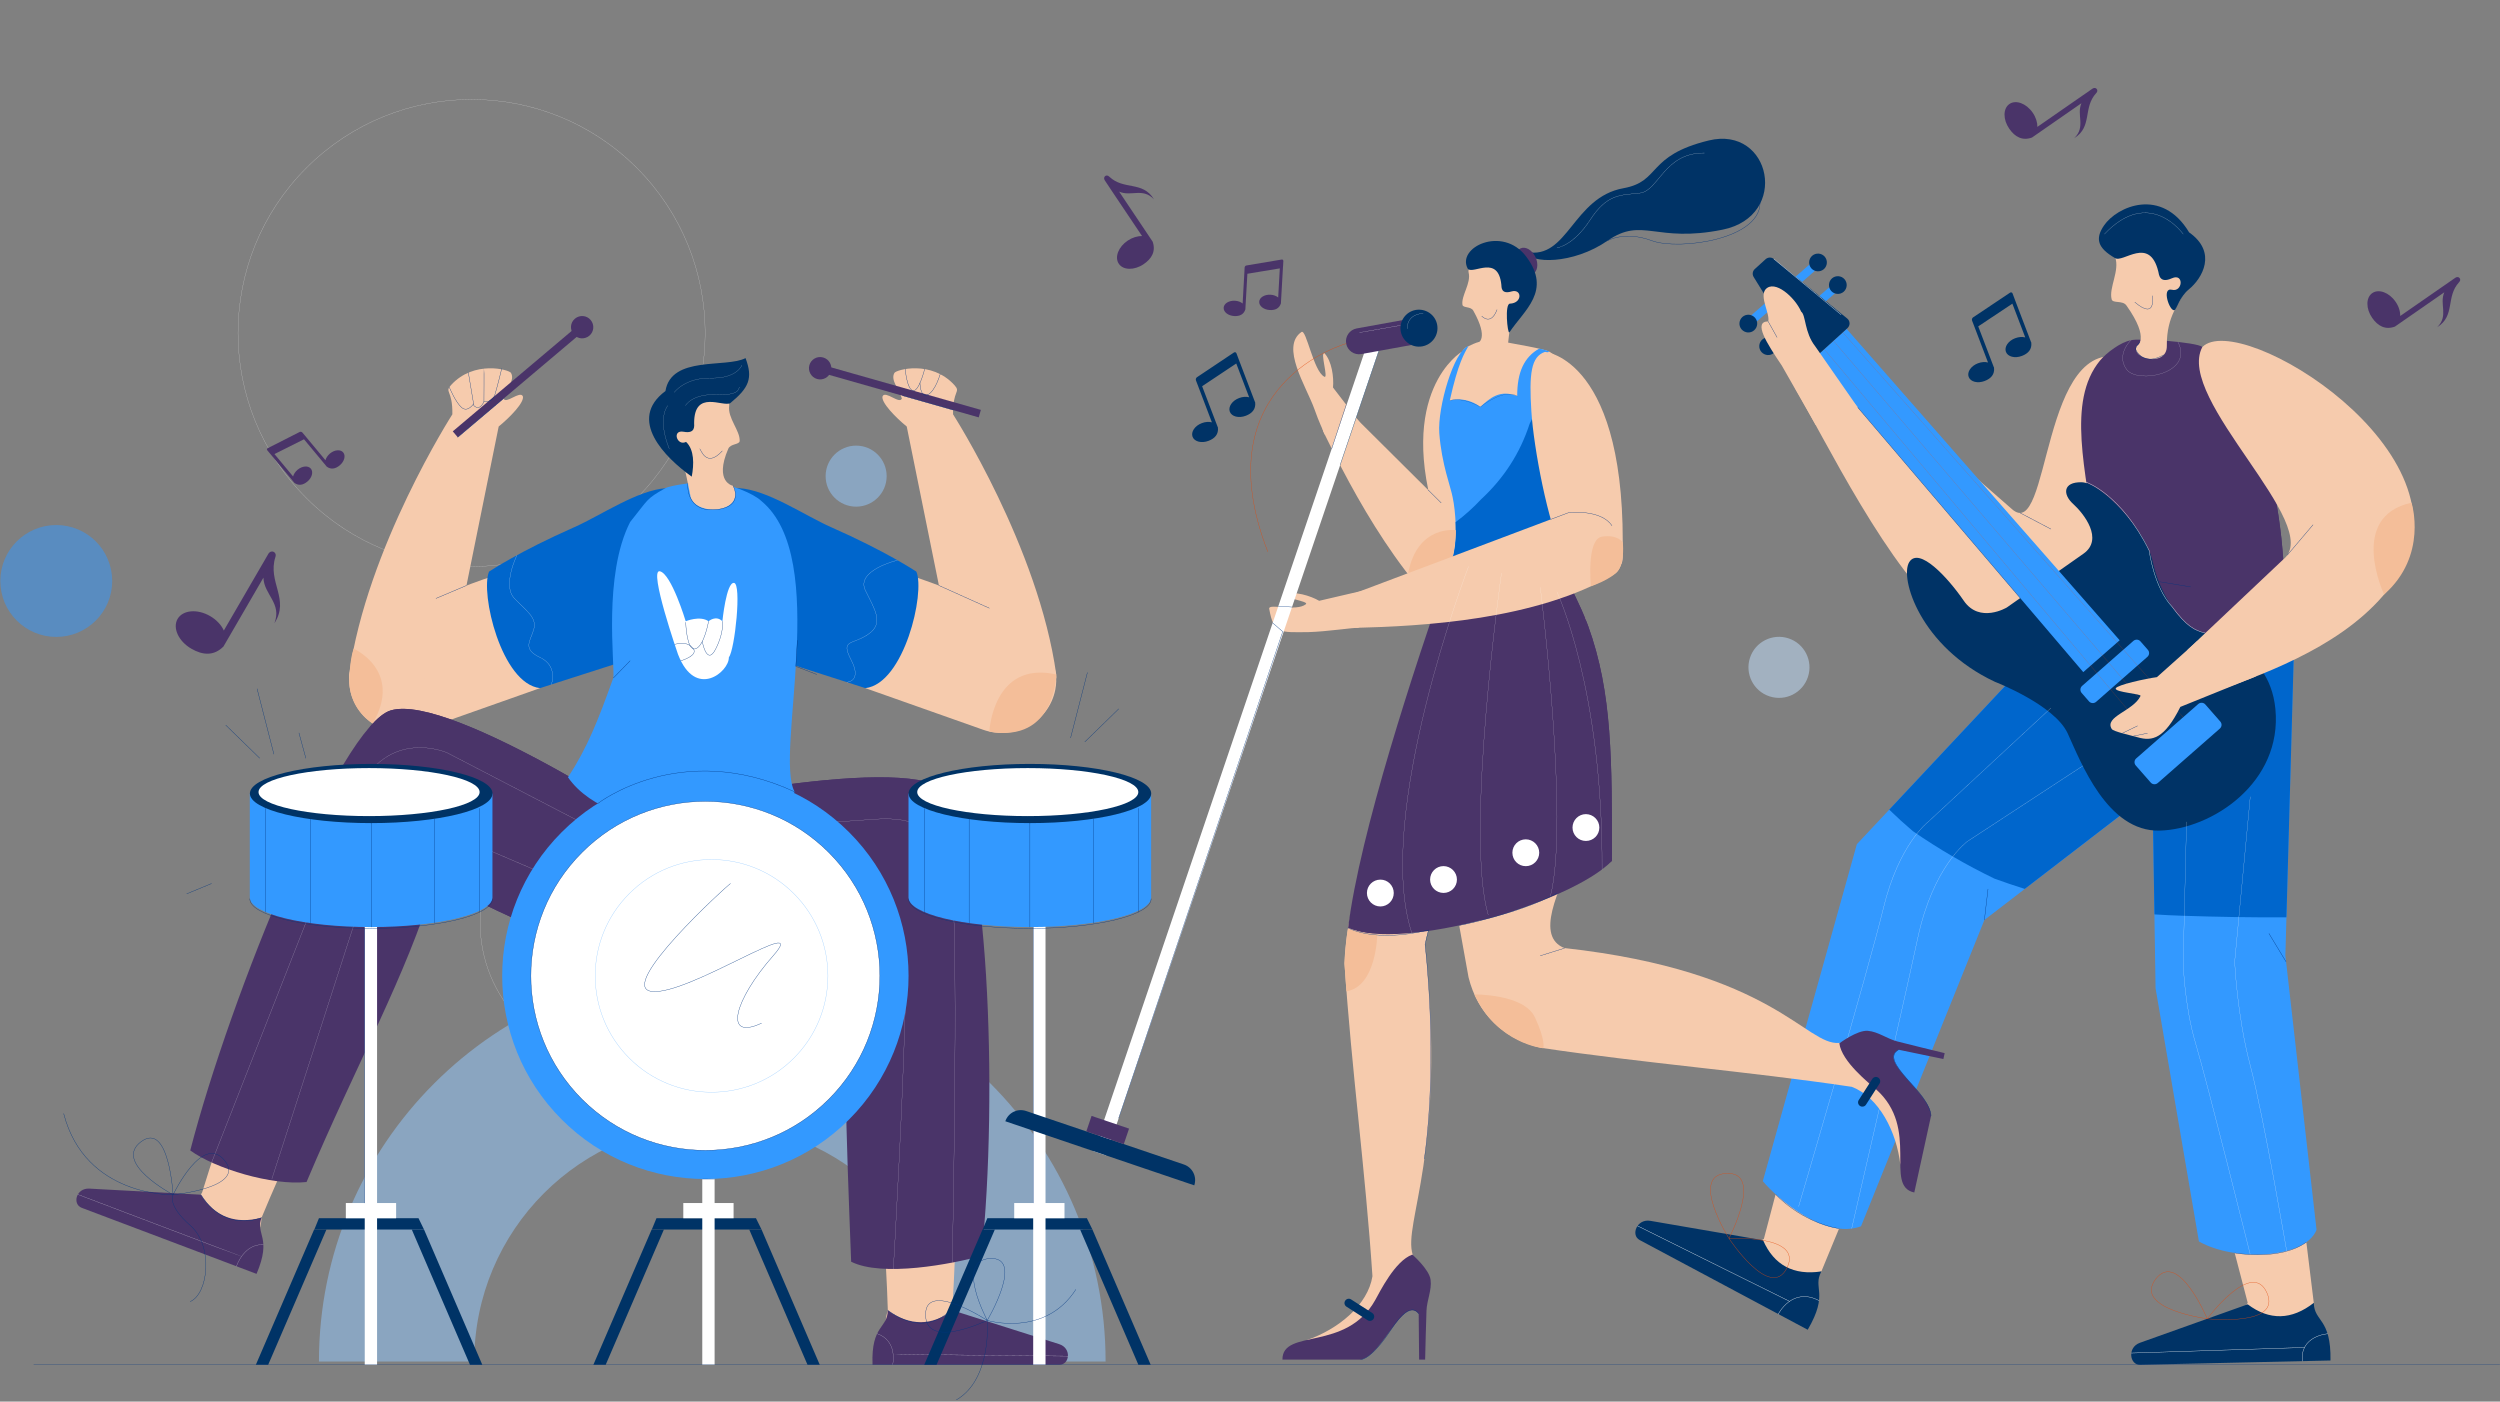 <svg width="808" height="453" viewBox="0 0 808 453" fill="none" xmlns="http://www.w3.org/2000/svg">
<rect x="0" y="0" width="808" height="453" fill="#808080" stroke="none"/>
<g clip-path="url(#clip0_313_23)">
<path fill-rule="evenodd" clip-rule="evenodd" d="M720.004 396.336L726.459 421.056L721.904 428.884L743.351 428.083L747.814 421.079L743.923 389.332L720.004 396.336Z" fill="#F6CBAD"/>
<path fill-rule="evenodd" clip-rule="evenodd" d="M747.814 421.079C740.673 426.664 733.463 426.847 726.459 421.559L691.622 433.988C687.456 435.476 688.303 441.175 691.645 441.106L753.216 439.71C753.445 425.862 747.951 427.327 747.814 421.079Z" fill="#003366"/>
<path fill-rule="evenodd" clip-rule="evenodd" d="M576.582 375.713L570.082 400.41L562.277 405.011L581.343 414.853L588.668 410.916L600.867 381.367L576.582 375.713Z" fill="#F6CBAD"/>
<path fill-rule="evenodd" clip-rule="evenodd" d="M588.668 410.916C579.718 412.289 573.332 408.902 569.83 400.845L533.391 394.573C529.042 393.818 526.959 399.197 529.935 400.776L584.25 429.777C591.231 417.851 585.715 416.432 588.668 410.916Z" fill="#003366"/>
<path fill-rule="evenodd" clip-rule="evenodd" d="M650.124 164.426L593.222 114.711C589.789 114.436 581.252 123.065 580.084 125.286C588.942 140.209 611.213 186.262 630.188 199.72C682.924 237.121 710.07 123.958 687.433 116.061C659.234 106.219 662.942 176.282 650.124 164.426Z" fill="#F6CBAD"/>
<path fill-rule="evenodd" clip-rule="evenodd" d="M741.497 205.511L738.636 308.855L748.707 397.48C744.953 406.933 722.201 407.803 710.688 401.234L696.68 319.406L695.673 255.569L641.358 297.341L601.485 396.336C589.675 400.708 574.499 387.432 569.738 381.756L600.135 272.85L670.289 197.981L741.497 205.511Z" fill="#3399FF"/>
<path fill-rule="evenodd" clip-rule="evenodd" d="M618.194 268.593C626.594 274.407 635.452 279.557 644.654 283.997C647.881 285.165 651.131 286.263 654.404 287.293L695.673 255.546L696.314 295.533C699.29 295.716 702.288 295.877 705.264 295.968C716.456 296.334 727.718 296.563 738.979 296.472L741.52 205.466L670.335 197.935L610.595 261.681C613.067 264.084 615.585 266.373 618.194 268.593Z" fill="#0066CC"/>
<path fill-rule="evenodd" clip-rule="evenodd" d="M737.812 203.68C732.89 215.88 668.596 220.686 668.206 204.733C668.023 196.676 678.094 183.217 676.996 174.268C674.364 152.798 667.794 129.818 678.712 116.542C680.864 113.933 685.579 110.499 688.646 109.996C690.935 109.172 709.956 110.568 711.787 112.124C741.497 137.691 738.956 200.842 737.812 203.68Z" fill="#4A3469"/>
<path fill-rule="evenodd" clip-rule="evenodd" d="M721.858 123.889C721.904 133.549 719.729 142.59 715.289 151.036C712.245 160.42 707.026 168.546 699.633 175.389C692.766 182.76 684.664 187.978 675.279 191.045C674.089 191.663 672.876 192.259 671.663 192.785C669.763 197.225 668.115 201.437 668.207 204.733C668.596 220.664 732.868 215.88 737.812 203.68C738.796 201.231 740.856 153.187 721.858 123.889Z" fill="#4A3469"/>
<path fill-rule="evenodd" clip-rule="evenodd" d="M690.569 111.85C690.569 111.85 695.17 109.859 687.25 98.712C686.037 96.995 682.855 98.139 682.489 96.743C681.505 93.035 685.19 87.45 683.611 83.124C682.489 80.103 687.822 78.112 691.805 77.15C698.374 75.571 709.75 79.645 705.721 94.409C704.76 97.956 700.182 101.756 700.32 111.804C700.411 118.717 688.646 116.084 690.569 111.85Z" fill="#F6CBAD"/>
<path fill-rule="evenodd" clip-rule="evenodd" d="M683.519 83.376C686.083 85.207 694.712 76.052 697.573 87.794C697.779 88.686 697.939 91.754 701.945 89.945C705.95 88.137 705.492 94.523 701.967 93.653C698.443 92.784 701.304 100.955 702.837 100.222C703.501 99.925 704.508 95.896 707.392 93.562C711.833 89.945 716.685 81.522 707.53 75.113C698.603 60.281 684.183 66.759 680.017 72.87C677.019 77.242 678.049 80.195 683.519 83.376Z" fill="#003366"/>
<path d="M695.604 95.599C695.604 95.599 697.069 103.656 689.997 97.681" stroke="#00347F" stroke-width="0.106" stroke-miterlimit="10" stroke-linecap="round" stroke-linejoin="round"/>
<path d="M573.55 95.296L563.553 104.064L565.318 106.078L575.316 97.309L573.55 95.296Z" fill="#3399FF"/>
<path fill-rule="evenodd" clip-rule="evenodd" d="M567.221 102.694C568.274 103.885 568.136 105.693 566.946 106.746C565.756 107.799 563.948 107.661 562.895 106.471C561.842 105.281 561.979 103.473 563.169 102.42C564.36 101.39 566.168 101.504 567.221 102.694Z" fill="#003366"/>
<path d="M579.968 102.62L569.97 111.389L571.736 113.402L581.734 104.633L579.968 102.62Z" fill="#3399FF"/>
<path fill-rule="evenodd" clip-rule="evenodd" d="M573.63 109.996C574.682 111.186 574.545 112.994 573.355 114.047C572.165 115.1 570.356 114.963 569.304 113.773C568.251 112.582 568.388 110.774 569.578 109.721C570.768 108.691 572.577 108.806 573.63 109.996Z" fill="#003366"/>
<path d="M579.077 94.093L589.075 85.324L587.309 83.311L577.311 92.08L579.077 94.093Z" fill="#3399FF"/>
<path fill-rule="evenodd" clip-rule="evenodd" d="M585.417 86.718C586.47 87.908 588.278 88.022 589.469 86.993C590.659 85.94 590.773 84.131 589.743 82.941C588.69 81.751 586.882 81.636 585.692 82.666C584.502 83.719 584.387 85.528 585.417 86.718Z" fill="#003366"/>
<path d="M585.503 101.414L595.501 92.645L593.735 90.632L583.738 99.401L585.503 101.414Z" fill="#3399FF"/>
<path fill-rule="evenodd" clip-rule="evenodd" d="M591.826 94.019C592.879 95.21 594.687 95.324 595.878 94.294C597.068 93.241 597.182 91.433 596.152 90.243C595.099 89.052 593.291 88.938 592.101 89.968C590.911 91.021 590.796 92.852 591.826 94.019ZM644.768 220.366C644.768 220.366 664.018 227.782 668.275 237.029C672.532 246.276 681.047 268.868 697.985 268.456C714.923 268.021 737.697 252.914 735.408 229.132C733.371 208.052 712.039 205.008 709.178 203.337C703.936 200.27 697.893 191.572 695.742 181.455C693.59 171.315 678.964 156.002 672.807 155.865C666.673 155.728 666.65 159.825 670.038 162.869C673.425 165.913 680.063 174.291 673.334 178.983C666.627 183.675 648.614 196.333 648.614 196.333C648.614 196.333 639.801 201.643 634.674 194.135C629.524 186.628 620.186 176.534 617.05 181.707C613.914 186.834 620.643 209.059 644.768 220.366Z" fill="#003366"/>
<path d="M673.311 217.23L685.076 206.93L596.839 106.311L586.653 115.512L673.311 217.23Z" fill="#3399FF"/>
<path d="M586.058 116.061L597.114 106.036C598.029 105.189 598.006 103.747 597.022 102.946L573.309 83.697C572.531 83.056 571.409 83.102 570.654 83.765L567.152 86.947C566.42 87.611 566.259 88.686 566.786 89.533L582.922 115.627C583.632 116.702 585.12 116.908 586.058 116.061Z" fill="#003366"/>
<path fill-rule="evenodd" clip-rule="evenodd" d="M694.048 212.286L677.454 226.844C676.79 227.416 675.783 227.37 675.188 226.706L672.784 223.96C672.212 223.296 672.258 222.289 672.922 221.694L689.516 207.136C690.18 206.564 691.187 206.61 691.782 207.274L694.185 210.02C694.78 210.684 694.712 211.691 694.048 212.286ZM717.463 235.473L697.39 253.074C696.726 253.647 695.719 253.601 695.124 252.937L690.271 247.398C689.699 246.734 689.745 245.727 690.409 245.132L710.482 227.53C711.146 226.958 712.153 227.004 712.748 227.668L717.601 233.207C718.196 233.871 718.127 234.878 717.463 235.473Z" fill="#3399FF"/>
<path d="M589.606 112.857L695.467 238.654" stroke="#E2480D" stroke-width="0.04" stroke-miterlimit="10" stroke-linecap="round" stroke-linejoin="round"/>
<path d="M592.582 110.156L699.999 235.77" stroke="#E2480D" stroke-width="0.04" stroke-miterlimit="10" stroke-linecap="round" stroke-linejoin="round"/>
<path d="M595.58 107.432L705.607 231.811" stroke="#E2480D" stroke-width="0.04" stroke-miterlimit="10" stroke-linecap="round" stroke-linejoin="round"/>
<path d="M573.332 83.719L595.031 101.71" stroke="white" stroke-width="0.106" stroke-miterlimit="10" stroke-linecap="round" stroke-linejoin="round"/>
<path fill-rule="evenodd" clip-rule="evenodd" d="M710.093 207.251L697.115 218.855C693.682 219.29 684.183 221.373 683.817 222.472C683.359 223.799 692.377 224.189 691.805 224.967C689.47 229.819 680.017 231.582 682.512 235.61C683.016 236.434 688.761 237.693 690.958 238.311C695.582 239.616 699.496 238.86 704.691 228.469L729.114 218.604L710.093 207.251Z" fill="#F6CBAD"/>
<path fill-rule="evenodd" clip-rule="evenodd" d="M737.949 180.814L707.072 209.974C704.462 216.04 715.335 224.349 720.004 222.106C738.384 215.33 762.944 205.442 775.281 185.689C799.772 146.504 723.872 99.879 711.787 112.17C702.86 128.971 751.568 169.873 737.949 180.814ZM600.432 131.694L586.653 111.896C583.174 107.455 583.678 101.847 582.144 100.726C580.061 95.988 573.515 90.243 570.608 93.539C568.617 95.988 572.165 101.573 571.478 103.884C566.511 103.884 571.02 110.98 575.873 118.144L586.836 137.371L600.432 131.694Z" fill="#F6CBAD"/>
<path d="M688.646 110.042C688.646 110.042 683.84 114.574 687.296 119.38C690.752 124.187 709.223 120.845 703.913 110.545" stroke="white" stroke-width="0.04" stroke-miterlimit="10" stroke-linecap="round" stroke-linejoin="round"/>
<path d="M600.432 131.695L652.917 193.289" stroke="#00347F" stroke-width="0.106" stroke-miterlimit="10" stroke-linecap="round" stroke-linejoin="round"/>
<path fill-rule="evenodd" clip-rule="evenodd" d="M770.543 192.144C770.543 192.144 758.64 166.943 779.401 162.48C779.401 162.48 784.848 179.509 770.543 192.144Z" fill="#F4BE99"/>
<path d="M739.254 179.418L747.562 169.621" stroke="#00347F" stroke-width="0.106" stroke-miterlimit="10" stroke-linecap="round" stroke-linejoin="round"/>
<path d="M652.917 165.776L662.85 170.995" stroke="#00347F" stroke-width="0.106" stroke-miterlimit="10" stroke-linecap="round" stroke-linejoin="round"/>
<path d="M685.9 236.983L690.844 234.603" stroke="#00347F" stroke-width="0.106" stroke-miterlimit="10" stroke-linecap="round" stroke-linejoin="round"/>
<path d="M689.424 237.922L694.048 236.983" stroke="#00347F" stroke-width="0.106" stroke-miterlimit="10" stroke-linecap="round" stroke-linejoin="round"/>
<path d="M571.478 103.907L574.339 109.035" stroke="#00347F" stroke-width="0.106" stroke-miterlimit="10" stroke-linecap="round" stroke-linejoin="round"/>
<path d="M674.272 155.842C674.272 155.842 685.579 159.665 694.62 177.976C694.62 177.976 696.062 189.695 702.036 196.127C706.683 202.421 709.292 203.749 712.748 204.619" stroke="white" stroke-width="0.106" stroke-miterlimit="10" stroke-linecap="round" stroke-linejoin="round"/>
<path d="M573.881 385.99C573.881 385.99 581.801 394.871 594.39 397.091" stroke="#00347F" stroke-width="0.106" stroke-miterlimit="10" stroke-linecap="round" stroke-linejoin="round"/>
<path d="M641.358 297.341L642.525 287.339" stroke="#00347F" stroke-width="0.106" stroke-miterlimit="10" stroke-linecap="round" stroke-linejoin="round"/>
<path d="M752.277 431.081C752.277 431.081 743.305 431.699 744.129 439.916" stroke="white" stroke-width="0.106" stroke-miterlimit="10" stroke-linecap="round" stroke-linejoin="round"/>
<path d="M744.838 435.499L688.852 437.307" stroke="white" stroke-width="0.106" stroke-miterlimit="10" stroke-linecap="round" stroke-linejoin="round"/>
<path d="M574.728 424.741C574.728 424.741 579.214 415.768 587.889 420.346" stroke="white" stroke-width="0.106" stroke-miterlimit="10" stroke-linecap="round" stroke-linejoin="round"/>
<path d="M529.271 396.221L578.39 420.598" stroke="white" stroke-width="0.106" stroke-miterlimit="10" stroke-linecap="round" stroke-linejoin="round"/>
<path d="M713.389 426.229C713.389 426.229 727.809 406.773 732.684 417.874C737.537 428.884 713.389 426.229 713.389 426.229ZM713.389 426.229C713.389 426.229 689.379 423.07 696.703 413.411C703.982 403.821 713.389 426.229 713.389 426.229ZM558.798 400.25C558.798 400.25 582.991 398.945 577.544 409.795C572.142 420.552 558.798 400.25 558.798 400.25ZM558.798 400.25C558.798 400.25 545.911 379.742 558.019 379.238C570.036 378.734 558.798 400.25 558.798 400.25Z" stroke="#E2480D" stroke-width="0.106" stroke-miterlimit="10" stroke-linecap="round" stroke-linejoin="round"/>
<path d="M738.842 310.823L733.325 301.713" stroke="#00347F" stroke-width="0.106" stroke-miterlimit="10" stroke-linecap="round" stroke-linejoin="round"/>
<path d="M691.622 110.614C691.622 110.614 689.653 112.216 690.477 113.406C691.301 114.596 693.361 117.938 699.312 114.711" stroke="#00347F" stroke-width="0.106" stroke-miterlimit="10" stroke-linecap="round" stroke-linejoin="round"/>
<path d="M662.85 228.835L623.138 265.663C623.138 265.663 613.731 272.827 608.718 293.496C603.706 314.165 581.32 389.95 581.32 389.95" stroke="white" stroke-width="0.053" stroke-miterlimit="10" stroke-linecap="round" stroke-linejoin="round"/>
<path d="M673.15 247.535L635.864 271.935C635.864 271.935 624.809 279.854 619.796 303.27C614.784 326.685 598.464 397.068 598.464 397.068M706.683 265.64L705.607 310.823C705.607 310.823 705.904 324.808 709.658 337.351C713.412 349.894 727.283 405.469 727.283 405.469M727.283 257.515L722.247 310.823C722.247 310.823 722.979 328.127 727.283 344.355C731.586 360.583 739.254 405.469 739.254 405.469" stroke="white" stroke-width="0.053" stroke-miterlimit="10" stroke-linecap="round" stroke-linejoin="round"/>
<path d="M722.247 404.942C722.247 404.942 736.85 407.666 745.411 401.463" stroke="#00347F" stroke-width="0.106" stroke-miterlimit="10" stroke-linecap="round" stroke-linejoin="round"/>
<path d="M705.607 75.662C705.607 75.662 694.78 60.19 680.154 75.662" stroke="white" stroke-width="0.053" stroke-miterlimit="10" stroke-linecap="round" stroke-linejoin="round"/>
<path d="M697.71 187.978L708.01 189.695" stroke="#00347F" stroke-width="0.106" stroke-miterlimit="10" stroke-linecap="round" stroke-linejoin="round"/>
<path opacity="0.85" d="M205.799 161.001C235.279 131.521 235.278 83.725 205.797 54.246C176.317 24.767 128.521 24.767 99.042 54.248C69.563 83.728 69.564 131.524 99.044 161.003C128.524 190.483 176.32 190.482 205.799 161.001Z" stroke="white" stroke-width="0.053" stroke-miterlimit="10"/>
<path opacity="0.5" d="M18.185 205.855C28.171 205.855 36.267 197.759 36.267 187.772C36.267 177.786 28.171 169.69 18.185 169.69C8.198 169.69 0.103 177.786 0.103 187.772C0.103 197.759 8.198 205.855 18.185 205.855Z" fill="#3399FF"/>
<path fill-rule="evenodd" clip-rule="evenodd" d="M85.135 186.697L72.454 208.556L72.248 208.922C69.181 212.035 65.565 211.829 61.834 209.654C57.691 207.251 55.723 202.948 57.394 200.041C59.087 197.134 63.802 196.722 67.922 199.125C70.005 200.338 71.562 202.032 72.34 203.795L83.99 183.721L85.02 181.959L86.714 179.029C87.607 177.495 89.598 178.388 89.003 180.036C86.417 188.184 93.741 193.655 88.683 201.437C91.2 194.96 85.318 192.213 85.135 186.697ZM361.701 61.929L372.345 77.814L372.528 78.089C373.626 81.202 372.276 83.605 369.575 85.413C366.577 87.427 362.983 87.359 361.587 85.23C360.168 83.124 361.472 79.783 364.471 77.768C365.982 76.761 367.652 76.258 369.117 76.303L359.344 61.723L358.497 60.441L357.078 58.313C356.322 57.191 357.604 56.138 358.52 57.1C363.212 61.563 369.346 58.382 372.963 64.424C369.346 60.556 365.524 63.646 361.701 61.929ZM789.998 94.477L774.296 105.372L774.045 105.556C770.955 106.7 768.528 105.395 766.674 102.717C764.614 99.742 764.637 96.171 766.72 94.729C768.803 93.287 772.168 94.523 774.228 97.499C775.281 99.009 775.784 100.657 775.761 102.122L790.181 92.12L791.44 91.25L793.546 89.785C794.645 89.007 795.72 90.266 794.782 91.204C790.387 95.965 793.66 102.054 787.686 105.762C791.486 102.076 788.327 98.323 789.998 94.477Z" fill="#4A3469"/>
<path fill-rule="evenodd" clip-rule="evenodd" d="M672.716 33.364L657.014 44.259L656.762 44.442C653.672 45.587 651.246 44.282 649.392 41.604C647.332 38.628 647.355 35.058 649.438 33.616C651.52 32.174 654.885 33.41 656.945 36.385C657.998 37.896 658.502 39.544 658.479 41.009L672.899 31.006L674.158 30.137L676.263 28.672C677.362 27.893 678.438 29.152 677.499 30.091C673.105 34.852 676.378 40.94 670.404 44.648C674.203 40.963 671.068 37.186 672.716 33.364ZM403.153 88.48L402.512 99.787C402.512 99.81 402.512 99.856 402.512 99.879C402.512 99.902 402.512 99.948 402.512 99.971C401.986 101.664 400.612 102.259 398.873 102.145C396.927 102.031 395.417 100.84 395.485 99.467C395.554 98.094 397.202 97.087 399.148 97.201C400.132 97.247 401.002 97.59 401.62 98.094L402.146 88.663L402.192 87.839L402.26 86.466C402.283 86.146 402.535 85.848 402.833 85.802L414.254 83.88C414.552 83.834 414.781 84.04 414.781 84.36L414.689 85.94L414.643 86.581L414.002 97.842C414.002 97.865 414.002 97.91 414.002 97.933C414.002 97.956 414.002 98.002 414.002 98.025C413.453 99.719 412.103 100.314 410.363 100.199C408.418 100.085 406.907 98.895 406.976 97.521C407.044 96.148 408.692 95.141 410.638 95.255C411.622 95.301 412.492 95.644 413.11 96.148L413.636 86.741L403.153 88.48ZM98.25 141.972L105.483 150.669C105.506 150.692 105.529 150.715 105.529 150.738C105.552 150.761 105.575 150.784 105.575 150.807C107.017 151.86 108.459 151.516 109.809 150.395C111.297 149.159 111.8 147.282 110.931 146.229C110.061 145.176 108.138 145.336 106.65 146.572C105.895 147.213 105.392 147.991 105.186 148.747L99.143 141.491L98.617 140.85L97.724 139.797C97.518 139.545 97.129 139.477 96.854 139.614L86.531 144.856C86.257 144.993 86.188 145.313 86.394 145.542L87.401 146.755L87.813 147.236L95.023 155.911C95.046 155.934 95.069 155.957 95.069 155.98C95.092 156.003 95.115 156.025 95.115 156.048C96.556 157.101 97.999 156.758 99.349 155.636C100.837 154.4 101.34 152.523 100.47 151.471C99.601 150.418 97.678 150.578 96.19 151.814C95.435 152.455 94.931 153.233 94.725 153.988L88.706 146.755L98.25 141.972Z" fill="#4A3469"/>
<path fill-rule="evenodd" clip-rule="evenodd" d="M388.527 124.828L393.54 137.966C393.563 137.989 393.563 138.035 393.586 138.058C393.608 138.081 393.608 138.126 393.631 138.149C393.883 140.347 392.647 141.697 390.61 142.475C388.344 143.345 386.032 142.75 385.437 141.171C384.842 139.591 386.17 137.6 388.436 136.753C389.58 136.318 390.724 136.249 391.686 136.501L387.52 125.537L387.154 124.576L386.536 122.974C386.398 122.608 386.536 122.127 386.856 121.921L398.804 113.933C399.125 113.727 399.491 113.841 399.628 114.207L400.315 116.039L400.59 116.771L405.579 129.863C405.602 129.886 405.602 129.932 405.625 129.955C405.648 129.978 405.648 130.024 405.671 130.047C405.923 132.244 404.687 133.594 402.65 134.373C400.384 135.242 398.072 134.647 397.477 133.068C396.882 131.489 398.209 129.497 400.475 128.65C401.62 128.215 402.764 128.147 403.725 128.399L399.56 117.481L388.527 124.828ZM639.366 105.487L644.379 118.625C644.402 118.648 644.402 118.694 644.425 118.717C644.448 118.739 644.448 118.785 644.471 118.808C644.722 121.005 643.486 122.356 641.449 123.134C639.183 124.004 636.872 123.409 636.276 121.829C635.681 120.25 637.009 118.259 639.275 117.412C640.419 116.977 641.564 116.908 642.525 117.16L638.359 106.196L637.993 105.235L637.375 103.633C637.238 103.267 637.375 102.786 637.696 102.58L649.644 94.592C649.964 94.386 650.33 94.5 650.468 94.866L651.154 96.698L651.429 97.43L656.419 110.522C656.442 110.545 656.442 110.591 656.464 110.614C656.487 110.637 656.487 110.683 656.51 110.705C656.762 112.903 655.526 114.253 653.489 115.031C651.223 115.901 648.911 115.306 648.316 113.727C647.721 112.147 649.048 110.156 651.314 109.309C652.459 108.874 653.603 108.806 654.565 109.057L650.399 98.139L639.366 105.487Z" fill="#003366"/>
<path opacity="0.85" d="M232.308 330.183C249.953 312.538 249.953 283.93 232.307 266.285C214.662 248.64 186.054 248.641 168.409 266.286C150.765 283.931 150.765 312.539 168.41 330.184C186.056 347.829 214.664 347.828 232.308 330.183Z" stroke="white" stroke-width="0.053" stroke-miterlimit="10"/>
<path opacity="0.5" d="M276.703 163.753C282.151 163.753 286.568 159.336 286.568 153.888C286.568 148.439 282.151 144.023 276.703 144.023C271.255 144.023 266.838 148.439 266.838 153.888C266.838 159.336 271.255 163.753 276.703 163.753Z" fill="#94CAFF"/>
<path opacity="0.5" fill-rule="evenodd" clip-rule="evenodd" d="M571.885 225.057C566.712 223.363 563.897 217.778 565.59 212.605C567.284 207.432 572.869 204.617 578.042 206.311C583.215 208.004 586.03 213.589 584.336 218.762C582.643 223.958 577.058 226.773 571.885 225.057Z" fill="#C5E3FF"/>
<path opacity="0.5" fill-rule="evenodd" clip-rule="evenodd" d="M103.08 440.054C103.08 369.853 160.004 312.929 230.205 312.929C300.405 312.929 357.33 369.853 357.33 440.054H307.111C307.111 397.572 272.664 363.124 230.182 363.124C187.7 363.124 153.275 397.572 153.275 440.054H103.08Z" fill="#94CAFF"/>
<path fill-rule="evenodd" clip-rule="evenodd" d="M311.186 357.928C309.148 377.956 309.171 401.829 307.798 422.727C309.744 434.286 316.496 430.623 329.817 434.881C304.433 437.902 281.888 439.436 286.946 423.505C286.351 404.37 284.932 388.21 282.002 358.043L311.186 357.928Z" fill="#F6CBAD"/>
<path fill-rule="evenodd" clip-rule="evenodd" d="M305.875 255.409C319.334 265.778 322.79 354.083 317.205 405.903C307.661 408.536 285.138 412.862 275.09 407.78C273.488 365.71 272.229 334.33 274.426 302.514C253.757 302.491 244.785 301.736 224.963 296.792C200.22 290.612 196.077 290.2 199.923 263.374C206.217 262.207 289.67 242.935 305.875 255.409Z" fill="#4A3469"/>
<path fill-rule="evenodd" clip-rule="evenodd" d="M248.264 301.347C252.43 296.06 256.618 290.795 260.738 285.462C270.192 276.078 281.316 269.6 294.133 266.007C299.695 265.251 305.257 264.519 310.842 263.763C309.377 259.712 307.729 256.828 305.875 255.409C289.67 242.935 206.217 262.207 199.923 263.351C196.077 290.177 200.197 290.589 224.963 296.769C234.348 299.127 241.329 300.523 248.264 301.347Z" fill="#4A3469"/>
<path fill-rule="evenodd" clip-rule="evenodd" d="M174.539 222.403L136.475 235.862C126.381 239.433 115.188 233.39 113.151 222.884C112.464 219.336 112.853 215.514 115.211 211.714C123.909 197.66 157.738 186.742 157.738 186.742L174.562 197.203V222.403H174.539Z" fill="#F6CBAD"/>
<path fill-rule="evenodd" clip-rule="evenodd" d="M218.28 208.372C227.87 200.087 230.044 156.918 215.464 157.765C206.126 158.314 194.269 166.554 185.64 170.377C167.832 178.228 158.471 184.499 158.059 184.751C155.152 191.595 162.019 220.961 174.539 222.403L218.28 208.372Z" fill="#0066CC"/>
<path fill-rule="evenodd" clip-rule="evenodd" d="M162.751 128.788C163.415 130.802 168.038 126.155 168.977 128.055C169.618 129.978 164.674 135.013 161.172 137.852L147.324 206.221C142.014 225.837 111.457 228.057 112.853 217.986C118.553 176.969 146.202 133.915 146.202 133.915C146.34 126.018 143.593 126.865 145.745 124.485C153.184 116.29 164.559 119.472 165.154 120.525C166.505 122.882 163.644 125.743 162.751 128.788ZM279.69 222.403L317.755 235.862C327.849 239.433 339.041 233.39 341.078 222.884C341.765 219.336 341.376 215.514 339.018 211.714C330.321 197.66 296.491 186.742 296.491 186.742L279.668 197.203V222.403H279.69Z" fill="#F6CBAD"/>
<path fill-rule="evenodd" clip-rule="evenodd" d="M260.99 441.106H264.95L246.135 397.389H242.153L260.99 441.106Z" fill="#003366"/>
<path fill-rule="evenodd" clip-rule="evenodd" d="M195.757 441.106H191.774L210.612 397.389H214.572L195.757 441.106Z" fill="#003366"/>
<path fill-rule="evenodd" clip-rule="evenodd" d="M212.168 393.727H244.327L246.135 397.389H210.658L212.168 393.727Z" fill="#003366"/>
<path fill-rule="evenodd" clip-rule="evenodd" d="M235.95 208.372C226.359 200.087 224.185 156.918 238.765 157.765C248.104 158.314 259.96 166.554 268.589 170.377C286.397 178.228 295.758 184.499 296.17 184.751C299.077 191.595 292.211 220.961 279.69 222.403L235.95 208.372Z" fill="#0066CC"/>
<path fill-rule="evenodd" clip-rule="evenodd" d="M286.923 423.505C294.042 428.586 301.137 428.609 307.867 423.505L342.314 434.423C346.434 435.728 345.725 441.084 342.429 441.084H282.002C281.499 428.128 286.923 429.387 286.923 423.505Z" fill="#4A3469"/>
<path d="M198.916 271.546C198.916 271.546 284.52 264.221 286.923 264.61C289.327 265.022 305.738 263.351 307.775 286.744C309.812 310.159 307.775 408.055 307.775 408.055" stroke="white" stroke-width="0.04" stroke-miterlimit="10" stroke-linecap="round" stroke-linejoin="round"/>
<path d="M200.22 285.554L278.615 290.521C278.615 290.521 292.691 288.461 292.691 315.401C292.691 342.364 288.732 410.138 288.732 410.138" stroke="white" stroke-width="0.04" stroke-miterlimit="10" stroke-linecap="round" stroke-linejoin="round"/>
<path fill-rule="evenodd" clip-rule="evenodd" d="M85.043 323.641C79.871 343.096 71.424 365.413 65.313 385.441C59.408 395.581 54.395 389.744 40.433 389.034C63.093 400.845 83.67 410.23 84.54 393.566C91.864 375.873 98.891 361.27 112.304 334.078L85.043 323.641Z" fill="#F6CBAD"/>
<path fill-rule="evenodd" clip-rule="evenodd" d="M84.54 393.543C76.094 395.787 69.456 393.292 64.947 386.128L28.874 384.159C24.571 383.93 23.312 389.195 26.402 390.362L82.915 411.717C87.996 399.792 82.457 399.037 84.54 393.543ZM126.266 229.613C110.015 234.557 74.56 321.375 61.491 371.822C69.479 377.659 87.882 383.243 99.074 382.03C115.44 343.234 131.142 315.813 140.343 285.279C159.684 292.558 175.248 303.773 195.551 306.154C220.889 309.129 216.677 300.958 222.56 274.498C217.066 271.202 145.836 223.685 126.266 229.613Z" fill="#4A3469"/>
<path fill-rule="evenodd" clip-rule="evenodd" d="M126.266 229.613C124.298 230.208 122.032 232.04 119.56 234.832C125.557 239.066 130.569 244.285 134.598 250.488C141.281 257.79 145.813 266.373 148.148 276.238C149.201 280.61 149.956 285.073 150.574 289.559C165.498 296.334 178.956 304.185 195.551 306.154C220.889 309.129 216.677 300.958 222.56 274.498C217.066 271.202 145.836 223.685 126.266 229.613Z" fill="#4A3469"/>
<path d="M220.66 282.83L144.486 243.278C144.486 243.278 125.488 234.878 115.463 256.004L68.403 375.69" stroke="white" stroke-width="0.04" stroke-miterlimit="10" stroke-linecap="round" stroke-linejoin="round"/>
<path d="M217.021 300.065L148.903 270.882C148.903 270.882 126.999 259.529 119.972 281.502C112.945 303.476 87.859 381.069 87.859 381.069" stroke="white" stroke-width="0.04" stroke-miterlimit="10" stroke-linecap="round" stroke-linejoin="round"/>
<path fill-rule="evenodd" clip-rule="evenodd" d="M183.58 251.22C189.852 241.607 193.262 232.932 198.229 219.084C198.755 214.69 194.864 185.941 203.654 168.729C209.742 161.198 208.666 161.359 215.075 157.765C216.7 156.849 225.993 155.453 230.64 155.865C235.698 156.323 243.709 159.573 246.021 161.885C268.704 180.471 250.164 243.759 256.824 255.913C248.516 271.546 197.542 271.569 183.58 251.22Z" fill="#3399FF"/>
<path fill-rule="evenodd" clip-rule="evenodd" d="M236.957 157.033C236.957 157.033 230.662 155.934 235.378 145.039C236.11 143.345 238.994 143.757 239.063 142.521C239.223 139.179 235.103 135.105 235.675 131.145C236.087 128.376 231.189 127.643 227.641 127.529C221.782 127.346 212.832 132.862 218.92 144.696C220.385 147.534 221.392 151.31 223.063 159.871C223.91 167.172 241.329 166.142 236.957 157.033Z" fill="#F6CBAD"/>
<path fill-rule="evenodd" clip-rule="evenodd" d="M236.041 130.275C233.684 131.672 224.368 125.743 224.345 136.707C224.345 137.531 224.872 140.278 220.958 139.545C217.044 138.813 218.806 144.329 221.736 142.819C224.437 145.382 224.322 150.074 223.567 154.057C214.938 147.877 202.624 135.631 215.075 126.384C216.929 114.871 234.622 119.014 240.962 115.741C243.434 122.333 242.015 125.354 236.041 130.275Z" fill="#003366"/>
<path d="M226.176 145.062C226.52 145.268 228.282 151.402 233.432 145.748" stroke="#00347F" stroke-width="0.106" stroke-miterlimit="10" stroke-linecap="round" stroke-linejoin="round"/>
<path d="M257.717 206.976L257.214 215.376L263.966 217.986" stroke="#00347F" stroke-width="0.106" stroke-miterlimit="10" stroke-linecap="round" stroke-linejoin="round"/>
<path d="M236.957 157.033C236.957 157.033 240.55 163.602 231.853 164.677C223.155 165.753 222.033 159.093 222.331 156.231" stroke="#00347F" stroke-width="0.106" stroke-miterlimit="10" stroke-linecap="round" stroke-linejoin="round"/>
<path fill-rule="evenodd" clip-rule="evenodd" d="M291.478 128.788C290.814 130.802 286.191 126.155 285.252 128.055C284.612 129.978 289.556 135.013 293.058 137.852L306.905 206.221C312.216 225.837 342.772 228.057 341.376 217.986C335.677 176.969 308.027 133.915 308.027 133.915C307.89 126.018 310.636 126.865 308.485 124.485C301.046 116.29 289.67 119.472 289.075 120.525C287.724 122.882 290.586 125.743 291.478 128.788Z" fill="#F6CBAD"/>
<path d="M220.843 393.743H237.094V388.822H220.843V393.743Z" fill="white"/>
<path d="M226.977 441.096H230.96V367.142H226.977V441.096Z" fill="white"/>
<path fill-rule="evenodd" clip-rule="evenodd" d="M151.902 441.106H155.884L137.047 397.389H133.087L151.902 441.106Z" fill="#003366"/>
<path fill-rule="evenodd" clip-rule="evenodd" d="M86.668 441.106H82.686L101.523 397.389H105.506L86.668 441.106Z" fill="#003366"/>
<path fill-rule="evenodd" clip-rule="evenodd" d="M103.08 393.727H135.262L137.047 397.389H101.592L103.08 393.727Z" fill="#003366"/>
<path d="M111.774 393.743H128.025V388.822H111.774V393.743Z" fill="white"/>
<path d="M117.885 441.102H121.868L121.868 295.299H117.885L117.885 441.102Z" fill="white"/>
<path d="M283.49 431.081C283.49 431.081 289.876 432.569 288.548 441.084M288.732 437.605C288.686 437.788 345.176 438.291 345.176 438.291M85.112 402.31C85.112 402.31 79.527 401.349 76.391 409.268M78.085 406.064C78.016 406.155 25.166 386.059 25.166 386.059" stroke="white" stroke-width="0.053" stroke-miterlimit="10" stroke-linecap="round" stroke-linejoin="round"/>
<path d="M307.798 422.727C307.798 422.727 300.13 433.256 286.946 423.505M84.54 393.543C84.54 393.543 72.729 398.716 64.947 386.127" stroke="#00347F" stroke-width="0.106" stroke-miterlimit="10" stroke-linecap="round" stroke-linejoin="round"/>
<path d="M239.795 118.007C239.795 118.007 238.239 122.356 229.816 122.196C221.392 122.013 217.913 126.819 217.913 126.819M239.063 125.126C238.536 125.217 239.612 127.872 231.784 127.529C223.956 127.186 221.644 130.825 221.553 131.1M215.83 131.1C215.83 131.1 212.283 134.968 216.311 145.062" stroke="white" stroke-width="0.04" stroke-miterlimit="10" stroke-linecap="round" stroke-linejoin="round"/>
<path d="M274.413 361.826C300.058 336.181 300.057 294.602 274.412 268.957C248.766 243.313 207.187 243.313 181.543 268.959C155.898 294.604 155.899 336.183 181.545 361.828C207.19 387.472 248.769 387.472 274.413 361.826Z" fill="#3399FF"/>
<path d="M267.858 355.271C289.883 333.246 289.882 297.537 267.857 275.512C245.832 253.488 210.122 253.488 188.098 275.514C166.073 297.539 166.074 333.248 188.099 355.273C210.125 377.297 245.834 377.297 267.858 355.271Z" fill="white"/>
<path d="M267.858 355.271C289.883 333.246 289.882 297.537 267.857 275.512C245.832 253.488 210.122 253.488 188.098 275.514C166.073 297.539 166.074 333.248 188.099 355.273C210.125 377.297 245.834 377.297 267.858 355.271Z" stroke="#00347F" stroke-width="0.106" stroke-miterlimit="10" stroke-linecap="round" stroke-linejoin="round"/>
<path d="M256.567 341.996C271.253 327.31 271.253 303.499 256.566 288.813C241.88 274.127 218.069 274.127 203.383 288.814C188.697 303.5 188.697 327.311 203.383 341.997C218.07 356.683 241.881 356.683 256.567 341.996Z" stroke="#94CAFF" stroke-width="0.106" stroke-miterlimit="10" stroke-linecap="round" stroke-linejoin="round"/>
<path d="M226.977 381.069H230.96" stroke="#00347F" stroke-width="0.106" stroke-miterlimit="10" stroke-linecap="round" stroke-linejoin="round"/>
<path fill-rule="evenodd" clip-rule="evenodd" d="M80.74 256.462V290.063C80.74 295.35 98.296 299.63 119.949 299.63C141.602 299.63 159.158 295.35 159.158 290.063V256.462H80.74Z" fill="#3399FF"/>
<path d="M119.972 266.029C141.626 266.029 159.18 261.746 159.18 256.462C159.18 251.178 141.626 246.894 119.972 246.894C98.317 246.894 80.763 251.178 80.763 256.462C80.763 261.746 98.317 266.029 119.972 266.029Z" fill="#003366"/>
<path d="M119.285 263.764C139.018 263.764 155.015 260.29 155.015 256.004C155.015 251.719 139.018 248.245 119.285 248.245C99.552 248.245 83.556 251.719 83.556 256.004C83.556 260.29 99.552 263.764 119.285 263.764Z" fill="white"/>
<path d="M119.972 266.03V299.63" stroke="#00347F" stroke-width="0.106" stroke-miterlimit="10" stroke-linecap="round" stroke-linejoin="round"/>
<path d="M100.333 264.61V298.394" stroke="#00347F" stroke-width="0.106" stroke-miterlimit="10" stroke-linecap="round" stroke-linejoin="round"/>
<path d="M85.822 261.246V294.847" stroke="#00347F" stroke-width="0.106" stroke-miterlimit="10" stroke-linecap="round" stroke-linejoin="round"/>
<path d="M140.526 264.61V298.394" stroke="#00347F" stroke-width="0.106" stroke-miterlimit="10" stroke-linecap="round" stroke-linejoin="round"/>
<path d="M155.015 261.246V294.847" stroke="#00347F" stroke-width="0.106" stroke-miterlimit="10" stroke-linecap="round" stroke-linejoin="round"/>
<path d="M80.74 290.498C80.74 295.785 98.296 300.065 119.949 300.065C141.602 300.065 159.158 295.785 159.158 290.498" stroke="#00347F" stroke-width="0.106" stroke-miterlimit="10" stroke-linecap="round" stroke-linejoin="round"/>
<path d="M117.912 300.065V388.805" stroke="#00347F" stroke-width="0.106" stroke-miterlimit="10" stroke-linecap="round" stroke-linejoin="round"/>
<path fill-rule="evenodd" clip-rule="evenodd" d="M367.927 441.106H371.91L353.072 397.389H349.09L367.927 441.106Z" fill="#003366"/>
<path fill-rule="evenodd" clip-rule="evenodd" d="M302.694 441.106H298.711L317.549 397.389H321.531L302.694 441.106Z" fill="#003366"/>
<path fill-rule="evenodd" clip-rule="evenodd" d="M319.105 393.727H351.287L353.072 397.389H317.594L319.105 393.727Z" fill="#003366"/>
<path d="M327.794 393.743H344.045V388.822H327.794V393.743Z" fill="white"/>
<path d="M333.928 441.102H337.911V295.299H333.928V441.102Z" fill="white"/>
<path d="M333.914 299.63V388.806" stroke="#00347F" stroke-width="0.106" stroke-miterlimit="10" stroke-linecap="round" stroke-linejoin="round"/>
<path d="M193.216 259.689C193.216 259.689 220.019 238.837 256.824 255.913" stroke="#00347F" stroke-width="0.106" stroke-miterlimit="10" stroke-linecap="round" stroke-linejoin="round"/>
<path fill-rule="evenodd" clip-rule="evenodd" d="M293.63 256.462V290.063C293.63 295.35 311.186 299.63 332.838 299.63C354.491 299.63 372.047 295.35 372.047 290.063V256.462H293.63Z" fill="#3399FF"/>
<path d="M332.861 266.029C354.516 266.029 372.07 261.746 372.07 256.462C372.07 251.178 354.516 246.894 332.861 246.894C311.207 246.894 293.653 251.178 293.653 256.462C293.653 261.746 311.207 266.029 332.861 266.029Z" fill="#003366"/>
<path d="M332.175 263.764C351.908 263.764 367.904 260.29 367.904 256.004C367.904 251.719 351.908 248.245 332.175 248.245C312.442 248.245 296.445 251.719 296.445 256.004C296.445 260.29 312.442 263.764 332.175 263.764Z" fill="white"/>
<path d="M332.861 266.03V299.63" stroke="#00347F" stroke-width="0.106" stroke-miterlimit="10" stroke-linecap="round" stroke-linejoin="round"/>
<path d="M313.223 264.61V298.394" stroke="#00347F" stroke-width="0.106" stroke-miterlimit="10" stroke-linecap="round" stroke-linejoin="round"/>
<path d="M298.711 261.246V294.847" stroke="#00347F" stroke-width="0.106" stroke-miterlimit="10" stroke-linecap="round" stroke-linejoin="round"/>
<path d="M353.416 264.61V298.394" stroke="#00347F" stroke-width="0.106" stroke-miterlimit="10" stroke-linecap="round" stroke-linejoin="round"/>
<path d="M367.904 261.246V294.847" stroke="#00347F" stroke-width="0.106" stroke-miterlimit="10" stroke-linecap="round" stroke-linejoin="round"/>
<path d="M293.63 290.498C293.63 295.785 311.186 300.065 332.838 300.065C354.491 300.065 372.047 295.785 372.047 290.498M55.929 386.15C56.226 385.67 65.45 366.283 72.592 375.072C79.733 383.861 55.929 386.15 55.929 386.15ZM55.929 386.15C55.471 385.83 36.496 375.782 45.583 369.006C54.67 362.231 55.929 386.15 55.929 386.15ZM319.082 426.755C318.876 426.229 308.668 407.345 319.975 406.75C331.282 406.155 319.082 426.755 319.082 426.755ZM319.082 426.755C318.556 426.938 299.238 436.3 299.146 424.97C299.032 413.663 319.082 426.755 319.082 426.755Z" stroke="#00347F" stroke-width="0.106" stroke-miterlimit="10" stroke-linecap="round" stroke-linejoin="round"/>
<path d="M61.491 420.667C67.304 418.149 69.113 402.722 61.491 396.061C53.869 389.401 55.952 386.15 55.952 386.15C55.952 386.15 27.547 386.951 20.588 359.92M347.716 416.753C337.691 432.363 319.082 426.755 319.082 426.755C319.082 426.755 320.662 445.753 309.103 452.437" stroke="#00347F" stroke-width="0.106" stroke-miterlimit="10" stroke-linecap="round" stroke-linejoin="round"/>
<path fill-rule="evenodd" clip-rule="evenodd" d="M114.295 209.654C114.295 209.654 130.363 216.727 120.475 233.825C120.475 233.825 113.197 229.796 112.853 220.275C112.853 220.297 113.014 213.042 114.295 209.654Z" fill="#F4BE99"/>
<path d="M150.757 189.237L140.915 193.403" stroke="#00347F" stroke-width="0.106" stroke-miterlimit="10" stroke-linecap="round" stroke-linejoin="round"/>
<path fill-rule="evenodd" clip-rule="evenodd" d="M319.746 236.457C319.746 236.457 320.89 213.385 341.376 217.986C341.376 217.986 341.193 240.257 319.746 236.457Z" fill="#F4BE99"/>
<path d="M303.472 189.237L319.746 196.562" stroke="#00347F" stroke-width="0.106" stroke-miterlimit="10" stroke-linecap="round" stroke-linejoin="round"/>
<path d="M187.777 107.708L186.152 105.784L146.334 139.411L147.958 141.334L187.777 107.708Z" fill="#4A3469"/>
<path fill-rule="evenodd" clip-rule="evenodd" d="M190.47 108.508C188.936 109.79 186.67 109.607 185.388 108.073C184.106 106.54 184.29 104.274 185.823 102.992C187.357 101.71 189.623 101.893 190.904 103.427C192.186 104.937 192.003 107.226 190.47 108.508Z" fill="#4A3469"/>
<path d="M316.325 134.897L317.012 132.475L266.877 118.237L266.189 120.659L316.325 134.897Z" fill="#4A3469"/>
<path fill-rule="evenodd" clip-rule="evenodd" d="M264.08 122.493C266.003 123.043 267.994 121.921 268.544 119.998C269.093 118.076 267.971 116.084 266.049 115.535C264.126 114.986 262.135 116.107 261.585 118.03C261.059 119.93 262.158 121.944 264.08 122.493Z" fill="#4A3469"/>
<path d="M162.751 128.788L147.942 141.331" stroke="#00347F" stroke-width="0.106" stroke-miterlimit="10" stroke-linecap="round" stroke-linejoin="round"/>
<path d="M291.638 127.849L308.05 132.518" stroke="#00347F" stroke-width="0.106" stroke-miterlimit="10" stroke-linecap="round" stroke-linejoin="round"/>
<path d="M156.411 119.128C156.48 119.128 156.411 129.795 156.411 129.795C156.411 129.795 155.152 133.022 153.161 131.099L151.375 120.433" stroke="#00347F" stroke-width="0.106" stroke-miterlimit="10" stroke-linecap="round" stroke-linejoin="round"/>
<path d="M153.069 130.504C153.069 130.504 151.192 133.411 149.201 131.717C147.21 130.001 145.218 125.148 145.218 125.148M156.411 129.795C156.411 129.795 159.135 130.275 159.959 127.529C160.806 124.782 162.156 119.128 162.156 119.128M292.577 119.289C292.577 119.289 293.058 125.675 295.026 126.224C296.994 126.773 298.848 119.289 298.848 119.289" stroke="#00347F" stroke-width="0.106" stroke-miterlimit="10" stroke-linecap="round" stroke-linejoin="round"/>
<path d="M297.338 123.752C297.338 123.752 297.361 128.696 299.833 127.574C302.305 126.453 303.861 120.914 303.861 120.914" stroke="#00347F" stroke-width="0.106" stroke-miterlimit="10" stroke-linecap="round" stroke-linejoin="round"/>
<path d="M167.054 179.487C167.054 179.487 162.27 189.283 166.253 193.403C170.213 197.523 173.578 199.606 172.525 203.383C171.472 207.159 168.656 209.7 174.562 212.492C180.467 215.285 178.201 221.236 178.201 221.236M290.036 181.066C290.036 181.066 276.509 184.339 279.69 190.817C282.872 197.294 285.779 201.483 280.56 205.031C275.342 208.578 271.565 206.495 275.136 213.385C278.683 220.275 273.739 220.481 273.739 220.481" stroke="white" stroke-width="0.053" stroke-miterlimit="10" stroke-linecap="round" stroke-linejoin="round"/>
<path fill-rule="evenodd" clip-rule="evenodd" d="M219.126 211.462C219.126 211.462 209.513 183.79 213.267 184.636C217.021 185.483 221.621 200.796 221.621 200.796C221.621 200.796 226.222 198.85 229.014 200.796C229.014 200.796 231.372 198.69 233.478 200.796C233.478 200.796 234.737 188.116 237.232 188.39C239.749 188.665 237.506 209.952 235.561 212.492C235.675 217.093 224.78 226.18 219.126 211.462Z" fill="white"/>
<path d="M221.621 201.139C221.621 201.139 221.896 210.547 224.757 209.7C227.618 208.853 229.014 200.773 229.014 200.773" stroke="#00347F" stroke-width="0.106" stroke-miterlimit="10" stroke-linecap="round" stroke-linejoin="round"/>
<path d="M226.977 207.342C226.977 207.342 228.442 215.399 231.303 209.769C234.164 204.138 233.455 200.796 233.455 200.796M218.028 208.212C218.28 208.372 221.965 206.77 224.093 209.7C225.696 211.92 220.042 213.568 220.042 213.568" stroke="#00347F" stroke-width="0.106" stroke-miterlimit="10" stroke-linecap="round" stroke-linejoin="round"/>
<path d="M198.252 219.107L203.654 213.568" stroke="#00347F" stroke-width="0.106" stroke-miterlimit="10" stroke-linecap="round" stroke-linejoin="round"/>
<path d="M350.623 239.776L361.564 229.11" stroke="#00347F" stroke-width="0.106" stroke-miterlimit="10" stroke-linecap="round" stroke-linejoin="round"/>
<path d="M346.022 238.471L351.447 217.368" stroke="#00347F" stroke-width="0.106" stroke-miterlimit="10" stroke-linecap="round" stroke-linejoin="round"/>
<path d="M83.922 245.04L72.981 234.374" stroke="#00347F" stroke-width="0.106" stroke-miterlimit="10" stroke-linecap="round" stroke-linejoin="round"/>
<path d="M98.845 245.04L96.625 236.892" stroke="#00347F" stroke-width="0.106" stroke-miterlimit="10" stroke-linecap="round" stroke-linejoin="round"/>
<path d="M68.38 285.554L60.369 288.873" stroke="#00347F" stroke-width="0.106" stroke-miterlimit="10" stroke-linecap="round" stroke-linejoin="round"/>
<path d="M88.522 243.736L83.098 222.632" stroke="#00347F" stroke-width="0.106" stroke-miterlimit="10" stroke-linecap="round" stroke-linejoin="round"/>
<path d="M236.087 285.554C234.828 286.355 199.03 318.994 210.658 320.436C222.285 321.878 262.409 294.663 249.889 308.9C237.346 323.137 233.615 336.573 246.135 330.691" stroke="#00347F" stroke-width="0.106" stroke-miterlimit="10" stroke-linecap="round" stroke-linejoin="round"/>
<path fill-rule="evenodd" clip-rule="evenodd" d="M472.369 113.727C472.369 113.727 450.739 126.659 464.61 169.553C471.408 190.588 485.256 167.104 485.256 167.104L486.308 162.411C486.308 162.411 488.231 131.946 487.796 130.047C487.316 128.124 472.369 113.727 472.369 113.727Z" fill="#F6CBAD"/>
<path fill-rule="evenodd" clip-rule="evenodd" d="M490.245 186.857L435.106 132.038C428.102 133.823 426.82 136.227 427.644 139.408C437.052 158.749 454.195 191.732 478.297 208.532C483.035 211.828 499.79 203.383 490.245 186.857Z" fill="#F6CBAD"/>
<path fill-rule="evenodd" clip-rule="evenodd" d="M440.485 137.806L430.826 125.24C431.146 121.944 430.437 116.657 428.056 114.162C426.591 113.681 429.43 122.47 428.033 121.761C424.508 120.021 422.197 106.219 420.64 107.295C413.774 112.033 422.105 124.782 424.76 132.061C426.431 136.799 427.484 138.744 428.171 140.438L440.485 137.806Z" fill="#F6CBAD"/>
<path fill-rule="evenodd" clip-rule="evenodd" d="M493.358 81.43C506.725 84.086 508.305 63.783 524.693 60.831C536.893 58.633 532.063 50.325 552.251 45.403C572.439 40.482 578.505 69.803 556.783 74.221C535.062 78.638 530.919 69.963 519.612 77.768C508.305 85.596 494.32 85.23 493.358 81.43Z" fill="#003366"/>
<path fill-rule="evenodd" clip-rule="evenodd" d="M491.413 80.286C489.81 81.041 489.398 83.513 490.474 85.802C491.55 88.091 493.724 89.35 495.327 88.595C496.929 87.839 497.341 85.367 496.265 83.079C495.189 80.79 493.015 79.531 491.413 80.286Z" fill="#4A3469"/>
<path fill-rule="evenodd" clip-rule="evenodd" d="M478.595 195.76L464.358 201.139L440.782 276.032C439.089 284.867 434.831 298.989 434.534 311.418C436.846 346.072 441.263 377.819 443.575 412.472C442.11 421.765 432.497 429.662 422.288 433.141C441.767 435.499 460.513 418.263 456.576 405.514C453.371 395.123 467.654 373.012 460.581 305.261C463.877 285.508 485.553 267.128 488.78 246.299L478.595 195.76Z" fill="#F6CBAD"/>
<path fill-rule="evenodd" clip-rule="evenodd" d="M462.641 200.384C464.747 193.929 467.036 187.2 469.6 179.807C471.202 174.542 470.446 164.975 469.531 160.809C470.286 157.376 460.009 141.262 468.684 124.759C472.3 117.847 471.202 113.406 474.292 112.033C475.322 111.575 476.947 110.705 478.229 110.476C481.914 109.813 485.645 110.522 487.041 110.659C488.3 110.98 499.195 112.674 500.889 113.749C511.28 120.387 512.081 133.915 509.701 147.167C507.732 158.108 503.155 168.889 503.773 175.343C504.711 185.025 508.488 193.037 512.608 200.338L462.641 200.384Z" fill="#F6CBAD"/>
<path fill-rule="evenodd" clip-rule="evenodd" d="M477.656 110.82C477.656 110.82 481.364 109.652 476.169 100.405C475.368 98.963 472.827 99.604 472.667 98.505C472.209 95.553 475.528 91.547 474.658 88.091C474.04 85.665 478.32 84.566 481.479 84.154C486.675 83.468 495.121 87.565 490.795 98.62C489.765 101.275 488.162 102.763 487.453 110.545C487.201 113.315 486.492 124.668 480.174 128.513C476.054 123.752 480.266 114.574 477.656 110.82Z" fill="#F6CBAD"/>
<path fill-rule="evenodd" clip-rule="evenodd" d="M456.461 405.491C456.461 405.491 461.932 410.229 462.367 413.617C462.802 417.027 461.176 420.117 461.039 423.665C460.902 426.778 460.673 436.986 460.604 439.413H458.659L458.521 424.626C453.44 418.607 446.94 438.016 439.798 439.413H414.483C414.437 429.25 435.06 437.009 444.468 420.186C445.91 417.645 450.831 407.505 456.461 405.491Z" fill="#4A3469"/>
<path fill-rule="evenodd" clip-rule="evenodd" d="M461.68 241.309L463.9 256.347L474.635 315.881C477.542 327.623 485.805 335.68 497.867 338.633C532.224 343.737 564.176 346.163 598.533 351.268C607.299 354.678 612.976 365.756 614.189 376.445C620.62 357.905 607.78 335.932 594.458 337.076C583.609 337.992 573.286 313.913 505.604 306.405C486.995 298.966 532.864 249.664 513.203 242.088L461.68 241.309Z" fill="#F6CBAD"/>
<path fill-rule="evenodd" clip-rule="evenodd" d="M594.481 337.214C594.481 337.214 600.272 332.865 603.683 333.163C607.093 333.46 609.794 335.703 613.227 336.596C616.249 337.397 626.182 339.8 628.517 340.373L628.105 342.272L613.639 339.274C606.658 342.959 624.26 353.442 624.1 360.698L618.698 385.418C608.741 383.312 620.712 364.795 606.292 352.023C604.118 350.1 595.237 343.119 594.481 337.214Z" fill="#4A3469"/>
<path fill-rule="evenodd" clip-rule="evenodd" d="M474.429 86.924C476.283 88.686 484.203 82.254 485.233 92.005C485.301 92.738 485.095 95.233 488.506 94.203C491.916 93.195 492.145 97.979 488.002 98.139C486.263 98.208 487.224 107.844 487.819 107.455C492.626 100.199 501.644 94.019 493.244 82.895C485.576 72.756 470.515 80.011 474.429 86.924Z" fill="#003366"/>
<path fill-rule="evenodd" clip-rule="evenodd" d="M503.796 176.282C504.185 180.402 505.306 183.973 506.725 187.406C501.919 187.612 497.089 187.887 492.214 188.001C483.653 188.207 475.093 188.367 466.532 188.642C467.54 185.689 468.57 182.714 469.577 179.784C471.179 174.52 470.424 164.952 469.508 160.786C468.982 157.65 465.914 150.028 465.182 140.003C464.564 131.717 469.897 113.292 474.635 111.827C473.285 114.116 471.27 117.32 468.57 129.451C471.797 128.49 475.711 129.406 478.435 131.511C481.616 128.627 484.729 125.812 490.36 128.009C490.337 120.204 492.649 115.375 497.501 112.651C498.989 112.994 500.179 113.338 500.751 113.635C497.066 115.1 495.418 123.958 501.301 134.418C503.91 138.286 505.672 138.401 510.365 142.452C509.335 153.05 503.246 170.491 503.796 176.282Z" fill="#3399FF"/>
<path fill-rule="evenodd" clip-rule="evenodd" d="M510.388 142.475C505.695 138.424 503.933 138.309 501.324 134.441C499.95 131.992 498.966 129.612 498.348 127.414C497.318 130.687 496.013 133.892 494.365 137.005C491.321 146.389 486.102 154.515 478.709 161.359C476.123 164.128 473.376 166.6 470.446 168.752C470.63 172.666 470.469 176.9 469.577 179.807C468.547 182.76 467.54 185.712 466.532 188.665C475.093 188.39 483.653 188.23 492.214 188.024C497.089 187.91 501.919 187.635 506.725 187.429C505.306 183.996 504.185 180.425 503.796 176.305C503.246 170.491 509.335 153.05 510.388 142.475Z" fill="#0066CC"/>
<path fill-rule="evenodd" clip-rule="evenodd" d="M487.544 182.76C493.221 182.279 498.897 181.592 504.551 180.814C506.359 188.413 510.433 194.433 513.272 202.261C521.168 224.028 520.985 245.818 520.985 278.229C507.435 292.168 452.799 307.55 435.701 299.905C439.638 268.707 456.782 216.933 468.57 182.782C474.818 183.24 481.067 183.309 487.544 182.76Z" fill="#4A3469"/>
<path fill-rule="evenodd" clip-rule="evenodd" d="M474.635 183.08C478.892 183.194 483.173 183.149 487.544 182.76C493.221 182.279 498.897 181.592 504.551 180.814C506.359 188.413 510.433 194.433 513.272 202.261C521.168 224.028 520.985 245.818 520.985 278.229C512.837 284.363 496.265 293.404 478.343 297.502C498.989 264.519 500.431 213.866 474.635 183.08Z" fill="#4A3469"/>
<path fill-rule="evenodd" clip-rule="evenodd" d="M499.332 113.727C499.332 113.727 526.135 115.855 524.396 180.906C524.258 185.644 510.891 191.068 505.398 179.693C500.248 169.049 495.693 144.856 494.938 132.931C494.182 120.845 494.8 115.26 499.332 113.727Z" fill="#F6CBAD"/>
<path fill-rule="evenodd" clip-rule="evenodd" d="M507.046 165.662L434.305 193.082C433.023 200.201 434.671 202.352 437.921 202.925C459.437 202.398 496.563 200.475 521.832 185.506C526.776 182.576 526.044 163.83 507.046 165.662Z" fill="#F6CBAD"/>
<path fill-rule="evenodd" clip-rule="evenodd" d="M441.79 190.588L426.362 194.181C423.501 192.533 418.397 190.954 415.147 192.098C414.094 193.243 423.272 194.296 422.059 195.28C418.992 197.775 409.882 194.891 410.203 196.745C411.668 204.962 413.659 204.367 422.952 204.298C428.812 204.138 437.258 202.833 439.112 202.902L441.79 190.588Z" fill="#F6CBAD"/>
<path d="M474.635 183.08C474.635 183.08 443.598 264.13 456.438 301.965M485.278 185.232C485.278 185.232 473.33 269.669 480.998 295.716M497.822 189.855C497.822 189.855 507.343 265.686 501.072 289.697M503.2 191.297C503.2 191.297 518.147 222.655 517.781 281.022" stroke="white" stroke-width="0.04" stroke-miterlimit="10" stroke-linecap="round" stroke-linejoin="round"/>
<path d="M446.613 110.577L442.559 109.203L353.428 372.077L357.482 373.451L446.613 110.577Z" fill="white"/>
<path fill-rule="evenodd" clip-rule="evenodd" d="M385.986 383.106L324.919 362.392C325.857 359.622 328.856 358.134 331.625 359.073L382.668 376.377C385.437 377.338 386.925 380.336 385.986 383.106Z" fill="#003366"/>
<path d="M364.911 364.769L352.794 360.661L351.096 365.668L363.213 369.777L364.911 364.769Z" fill="#4A3469"/>
<path fill-rule="evenodd" clip-rule="evenodd" d="M456.255 111.484L439.981 114.436C437.692 114.848 435.518 113.338 435.083 111.049C434.671 108.76 436.182 106.585 438.471 106.15L454.745 103.198L456.255 111.484Z" fill="#4A3469"/>
<path fill-rule="evenodd" clip-rule="evenodd" d="M464.495 104.983C465.09 108.233 462.939 111.346 459.689 111.941C456.438 112.536 453.326 110.385 452.73 107.135C452.135 103.884 454.287 100.772 457.537 100.176C460.81 99.604 463.923 101.756 464.495 104.983Z" fill="#003366"/>
<path fill-rule="evenodd" clip-rule="evenodd" d="M514.187 189.489C514.187 189.489 512.654 174.199 517.781 173.444C522.908 172.666 524.487 175.321 524.487 175.321C524.487 175.321 525.174 181.226 523.091 184.224C521.031 187.223 514.187 189.489 514.187 189.489ZM455.134 185.232L469.6 179.807C469.6 179.807 470.63 174.291 470.538 171.361C470.538 171.338 458.109 169.53 455.134 185.232ZM445.131 301.942C445.131 301.942 444.994 318.742 435.175 320.413L434.534 311.395C434.534 311.395 435.014 303.155 435.701 299.882C435.701 299.905 440.599 301.965 445.131 301.942ZM476.512 321.398C476.512 321.398 492.511 321.214 496.059 328.745C499.607 336.275 498.806 338.793 498.806 338.793C498.806 338.793 483.928 337.466 476.512 321.398Z" fill="#F4BE99"/>
<path d="M478.915 102.168C478.915 102.168 481.845 105.418 483.836 100.085" stroke="#00347F" stroke-width="0.106" stroke-miterlimit="10" stroke-linecap="round" stroke-linejoin="round"/>
<path d="M461.611 158.383L465.777 162.526" stroke="#00347F" stroke-width="0.106" stroke-miterlimit="10" stroke-linecap="round" stroke-linejoin="round"/>
<path d="M501.209 167.859L507.046 165.662C507.046 165.662 517.483 164.517 520.985 169.919" stroke="#00347F" stroke-width="0.106" stroke-miterlimit="10" stroke-linecap="round" stroke-linejoin="round"/>
<path d="M445.635 113.406L433.115 150.349" stroke="#003366" stroke-width="0.106" stroke-miterlimit="10" stroke-linecap="round" stroke-linejoin="round"/>
<path d="M411.324 201.323L414.575 204.138L361.564 361.385" stroke="#00347F" stroke-width="0.106" stroke-miterlimit="10" stroke-linecap="round" stroke-linejoin="round"/>
<path d="M435.701 299.905C435.701 299.905 444.284 304.872 461.703 300.569L460.581 305.238C460.581 305.238 464.976 341.448 460.352 374.546M471.614 299.104C471.614 299.104 491.138 295.259 503.2 288.689" stroke="#00347F" stroke-width="0.106" stroke-miterlimit="10" stroke-linecap="round" stroke-linejoin="round"/>
<path d="M505.65 306.451L497.822 308.9" stroke="#00347F" stroke-width="0.106" stroke-miterlimit="10" stroke-linecap="round" stroke-linejoin="round"/>
<path d="M454.882 106.265C454.882 106.265 454.241 101.756 459.963 101.252M503.223 80.08C503.223 80.08 508.442 79.531 513.958 71.039C519.474 62.547 523.846 63.096 529.98 62.41C536.115 61.723 537.786 49.317 550.878 49.455" stroke="white" stroke-width="0.053" stroke-miterlimit="10" stroke-linecap="round" stroke-linejoin="round"/>
<path d="M519.589 77.791C519.589 77.791 525.082 74.518 533.872 77.791C542.661 81.064 570.448 77.311 568.777 64.447" stroke="#00347F" stroke-width="0.106" stroke-miterlimit="10" stroke-linecap="round" stroke-linejoin="round"/>
<path fill-rule="evenodd" clip-rule="evenodd" d="M470.881 284.272C470.881 286.675 468.936 288.598 466.555 288.598C464.152 288.598 462.206 286.652 462.206 284.272C462.206 281.869 464.152 279.923 466.555 279.923C468.936 279.946 470.881 281.891 470.881 284.272ZM497.478 275.597C497.478 278 495.533 279.946 493.129 279.946C490.726 279.946 488.803 278 488.803 275.597C488.803 273.194 490.749 271.271 493.129 271.271C495.51 271.271 497.478 273.217 497.478 275.597ZM516.911 267.471C516.911 269.875 514.965 271.797 512.562 271.797C510.159 271.797 508.236 269.852 508.236 267.471C508.236 265.068 510.182 263.123 512.562 263.123C514.965 263.145 516.911 265.091 516.911 267.471ZM450.464 288.621C450.464 291.024 448.519 292.97 446.138 292.97C443.735 292.97 441.79 291.024 441.79 288.621C441.79 286.217 443.735 284.295 446.138 284.295C448.519 284.272 450.464 286.217 450.464 288.621Z" fill="white"/>
<path d="M413.156 195.921L417.573 196.195" stroke="#00347F" stroke-width="0.106" stroke-miterlimit="10" stroke-linecap="round" stroke-linejoin="round"/>
<path d="M452.639 105.166L439.386 107.478" stroke="white" stroke-width="0.053" stroke-miterlimit="10" stroke-linecap="round" stroke-linejoin="round"/>
<path d="M435.106 111.049C435.106 111.049 388.573 123.866 409.745 178.296" stroke="#E2480D" stroke-width="0.106" stroke-miterlimit="10" stroke-linecap="round" stroke-linejoin="round"/>
<path d="M435.106 130.825L430.414 145.016" stroke="#00347F" stroke-width="0.106" stroke-miterlimit="10" stroke-linecap="round" stroke-linejoin="round"/>
<path d="M468.592 129.474C468.592 129.474 472.026 127.986 478.458 131.534C478.458 131.534 485.965 125.423 490.383 128.032" stroke="#00347F" stroke-width="0.053" stroke-miterlimit="10" stroke-linecap="round" stroke-linejoin="round"/>
<path d="M439.798 439.436C439.798 439.436 443.186 439.55 449.709 429.548C456.232 419.545 458.521 424.649 458.521 424.649M624.1 360.675C624.1 360.675 624.534 357.562 618.148 350.695C611.785 343.829 610.687 341.059 613.639 339.251" stroke="#00347F" stroke-width="0.106" stroke-miterlimit="10" stroke-linecap="round" stroke-linejoin="round"/>
<path fill-rule="evenodd" clip-rule="evenodd" d="M443.918 426.275C443.506 426.915 442.636 427.121 441.996 426.687L435.175 422.315C434.534 421.903 434.328 421.033 434.763 420.392C435.175 419.751 436.044 419.545 436.685 419.98L443.506 424.352C444.147 424.764 444.353 425.634 443.918 426.275ZM601.165 357.448C600.524 357.036 600.318 356.166 600.753 355.525L605.125 348.704C605.537 348.063 606.406 347.857 607.047 348.292C607.688 348.704 607.894 349.574 607.459 350.215L603.088 357.036C602.676 357.677 601.806 357.86 601.165 357.448Z" fill="#003366"/>
<path d="M10.906 441.106H807.92" stroke="#00347F" stroke-width="0.08" stroke-miterlimit="10" stroke-linecap="round" stroke-linejoin="round"/>
</g>
<defs>
<clipPath id="clip0_313_23">
<rect width="808" height="453" fill="white"/>
</clipPath>
</defs>
</svg>
